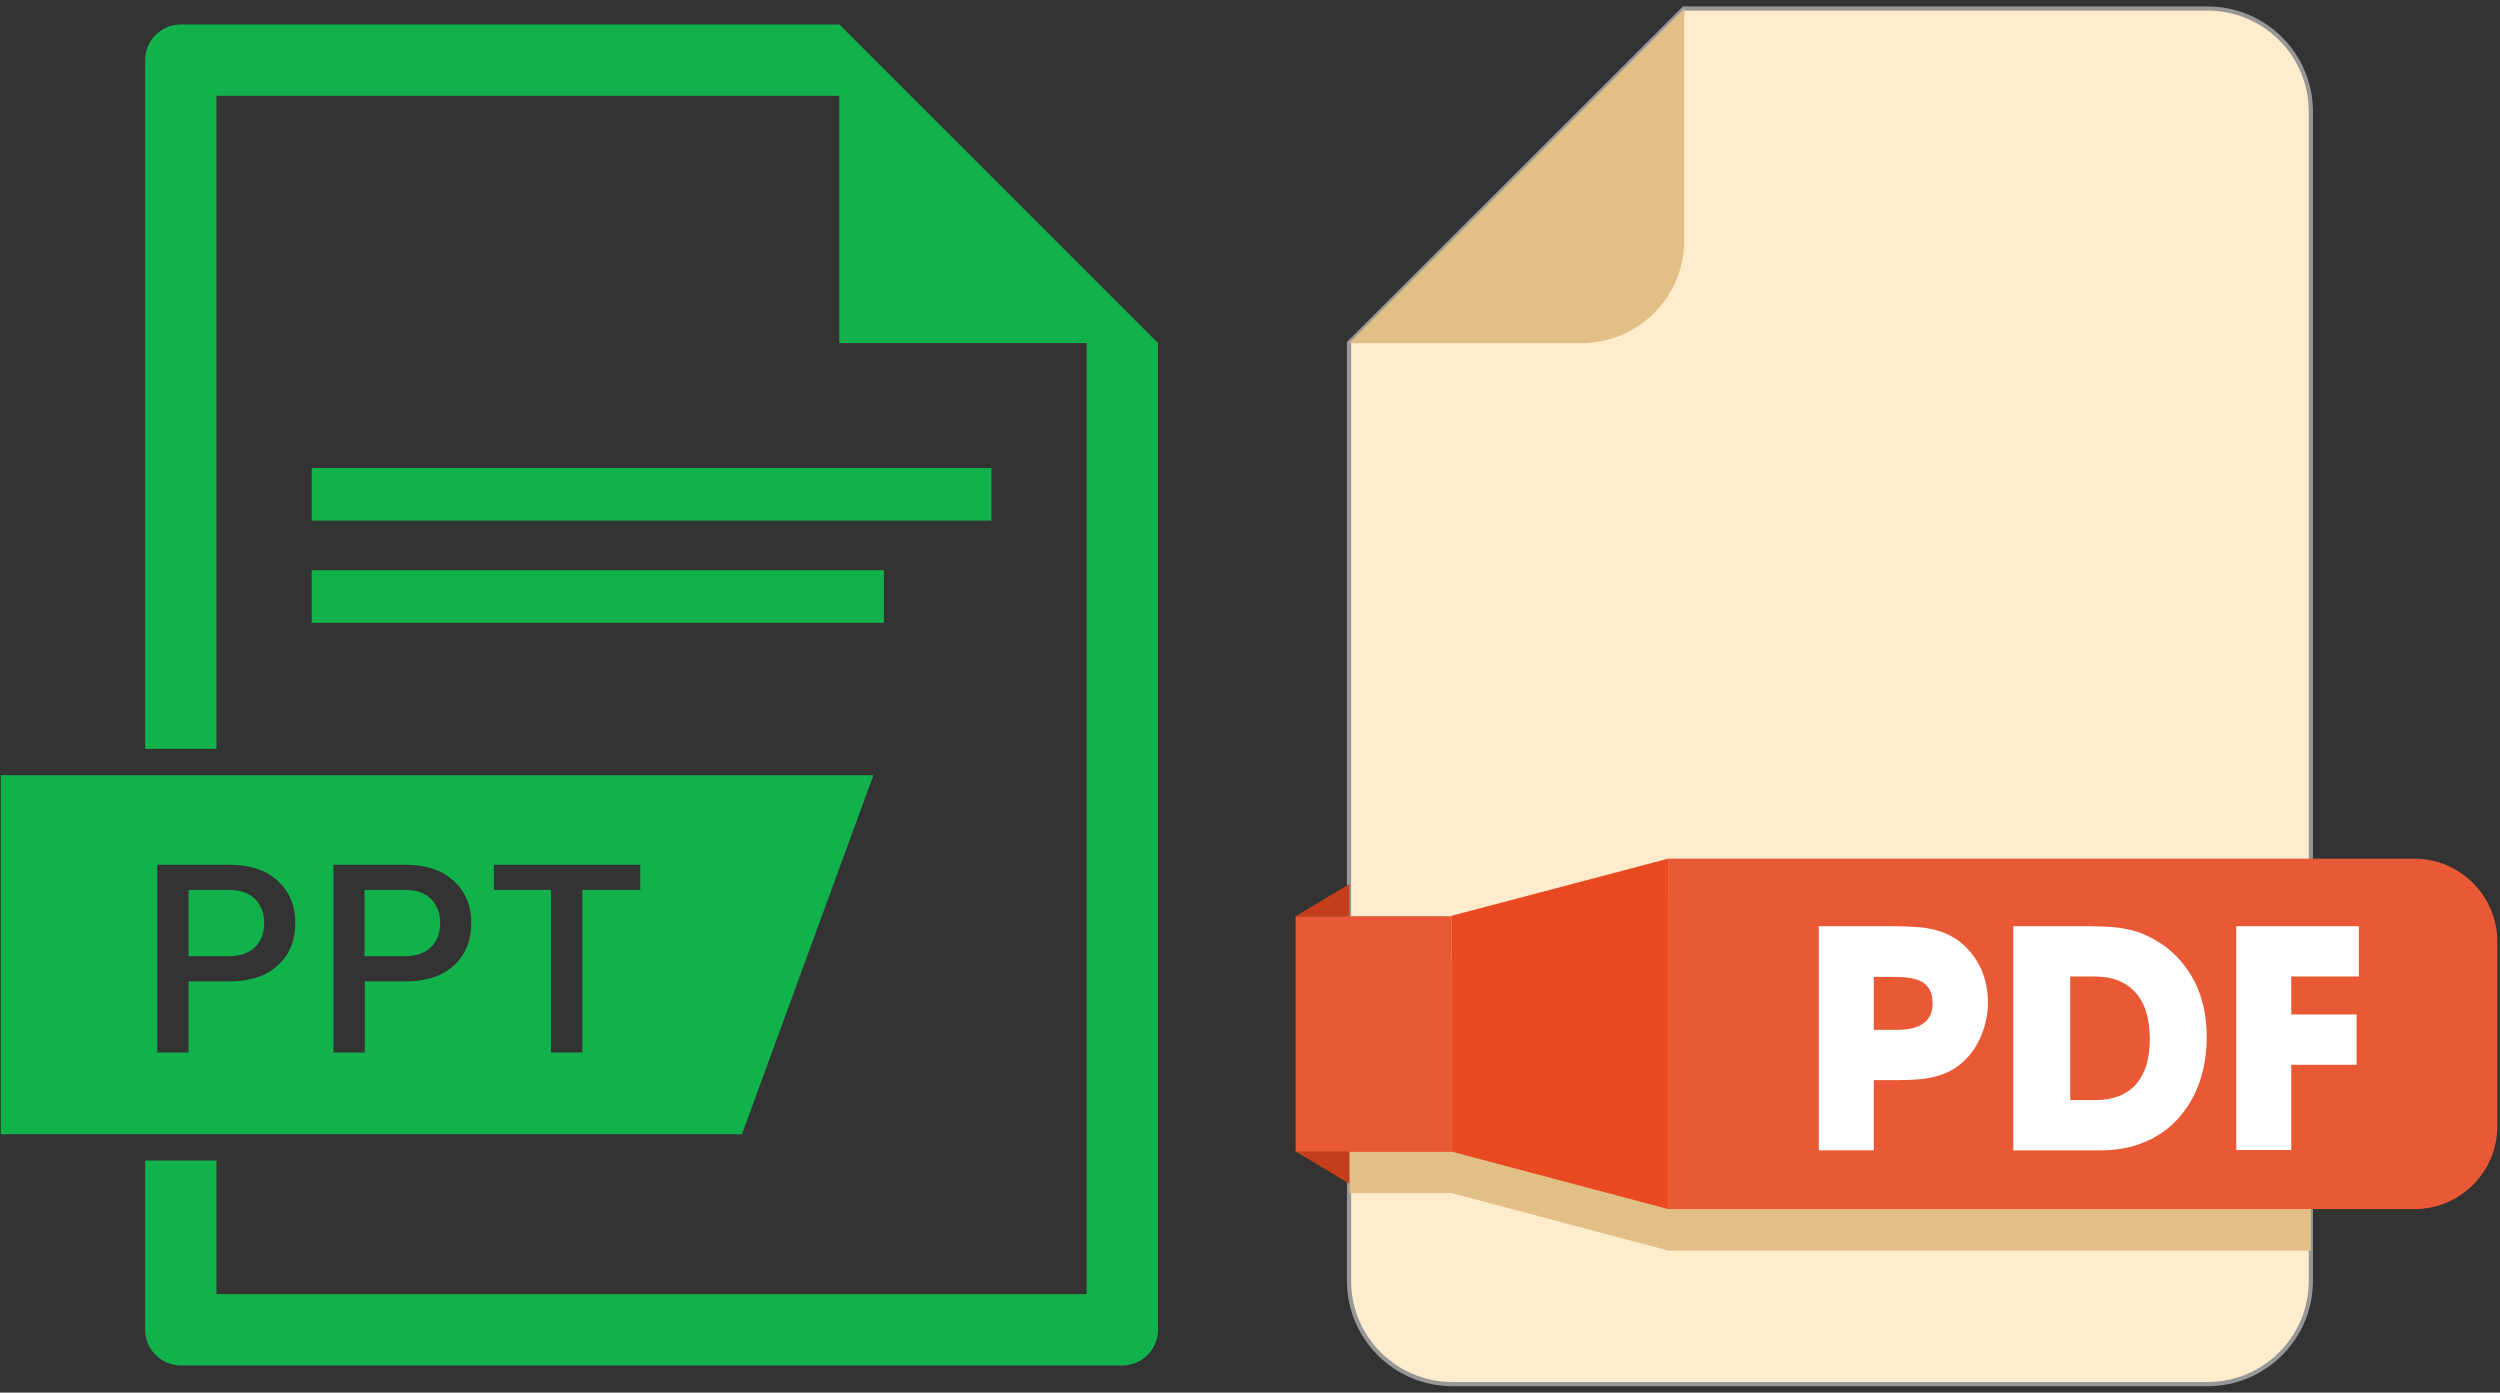 <svg width="298" height="166" viewBox="0 0 298 166" xmlns="http://www.w3.org/2000/svg"><rect x="0" y="0" width="298" height="166" fill="#333333" stroke="none"/><title>pdf-ppt</title><g fill-rule="nonzero" fill="none"><g fill="#11B24C"><path d="M48.28 106.08h-4.827v7.898h4.828c1.376 0 2.43-.384 3.135-1.12.703-.734 1.055-1.662 1.055-2.812s-.352-2.078-1.055-2.846c-.704-.735-1.727-1.12-3.134-1.12z"/><path d="M104.108 92.4H.096v42.805H88.44L104.11 92.4zm-71.015 22.697c-1.407 1.278-3.325 1.886-5.787 1.886h-4.828v8.472h-3.74v-22.38h8.568c2.462 0 4.412.64 5.787 1.92 1.407 1.278 2.11 2.94 2.11 5.02 0 2.11-.703 3.803-2.11 5.082zm21.007 0c-1.406 1.278-3.325 1.886-5.787 1.886h-4.828v8.472h-3.74v-22.38h8.536c2.463 0 4.414.64 5.788 1.92 1.407 1.278 2.11 2.94 2.11 5.02 0 2.11-.703 3.803-2.078 5.082zm22.223-9.016h-6.907v19.375h-3.74V106.08h-6.81v-3.004h17.457v3.005z"/><path d="M27.306 106.08h-4.828v7.898h4.828c1.375 0 2.43-.384 3.133-1.12.703-.734 1.055-1.662 1.055-2.812s-.352-2.078-1.056-2.846c-.704-.735-1.76-1.12-3.134-1.12z"/><path d="M100.047 2.918H21.55c-2.333 0-4.252 1.918-4.252 4.252v82.096h8.505V11.422h74.244v29.475h29.48v113.36H25.804v-15.92h-8.505v20.173c0 2.334 1.92 4.252 4.253 4.252h112.23c2.334 0 4.253-1.918 4.253-4.252V40.897l-37.986-37.98z"/><path d="M37.154 55.794h81.023v6.266H37.154zM37.154 67.975h68.2v6.266h-68.2z"/></g><path d="M275.455 13.32v139.36c0 6.77-5.5 12.306-12.326 12.306H173.13c-6.78 0-12.326-5.49-12.326-12.307V40.862l39.912-39.85h62.365c6.873 0 12.372 5.49 12.372 12.308z" stroke="#979797" stroke-width=".5" fill="#FFECCD"/><path d="M160.852 40.863l39.912-39.85V28.65c0 6.77-5.5 12.26-12.28 12.26H160.85v-.045zM275.455 107.294v41.77H198.84l-25.845-6.862h-12.143v-28.046h12.143v-.045l25.844-6.816" fill="#E1BF87"/><path d="M287.78 144.123h-88.94v-41.77h88.94c5.454 0 9.9 4.438 9.9 9.882v22.006c0 5.446-4.4 9.883-9.9 9.883z" fill="#E95935"/><path fill="#E94921" d="M198.84 144.123l-25.845-6.862v-28.09l25.844-6.817"/><path fill="#E95935" d="M154.437 109.215h18.558v28.09h-18.558z"/><path fill="#C43E1C" d="M154.437 109.215l6.415-3.843v3.843M154.437 137.26l6.415 3.844v-3.843"/><g fill="#FFF"><path d="M216.802 137.124v-26.72h8.752c1.054 0 2.016.047 2.84.092.826.046 1.56.183 2.2.32.642.184 1.238.367 1.742.64.504.276 1.008.55 1.466.962 1.008.823 1.787 1.876 2.337 3.065.55 1.236.824 2.562.824 4.026 0 1.372-.275 2.653-.78 3.888-.503 1.235-1.19 2.242-2.06 3.066-.918.87-1.972 1.464-3.163 1.784-1.19.366-2.748.503-4.673.503h-2.933v8.374h-6.552zm6.552-14.366h2.75c2.84 0 4.26-1.053 4.26-3.157 0-1.143-.365-1.92-1.053-2.424-.686-.503-1.877-.732-3.48-.732h-2.476v6.314zM239.988 137.124v-26.72h8.98c1.01 0 1.926.047 2.705.092.78.046 1.512.183 2.154.32.64.138 1.283.367 1.833.595.595.276 1.145.55 1.695.916 1.237.778 2.337 1.785 3.253 3.066 1.65 2.287 2.43 5.032 2.43 8.235 0 2.013-.322 3.89-.917 5.536-.595 1.647-1.466 3.065-2.565 4.255-1.1 1.19-2.43 2.104-3.987 2.745-1.558.64-3.3.96-5.178.96h-10.402zm6.828-5.994h2.932c2.154 0 3.758-.64 4.858-1.876 1.1-1.235 1.65-3.02 1.65-5.398 0-2.425-.55-4.255-1.696-5.536-1.146-1.28-2.75-1.922-4.812-1.922h-2.978v14.732h.046zM266.565 137.124v-26.72h14.618v5.994h-8.065v4.53h7.79v5.993h-7.79v10.158h-6.553"/></g></g></svg>